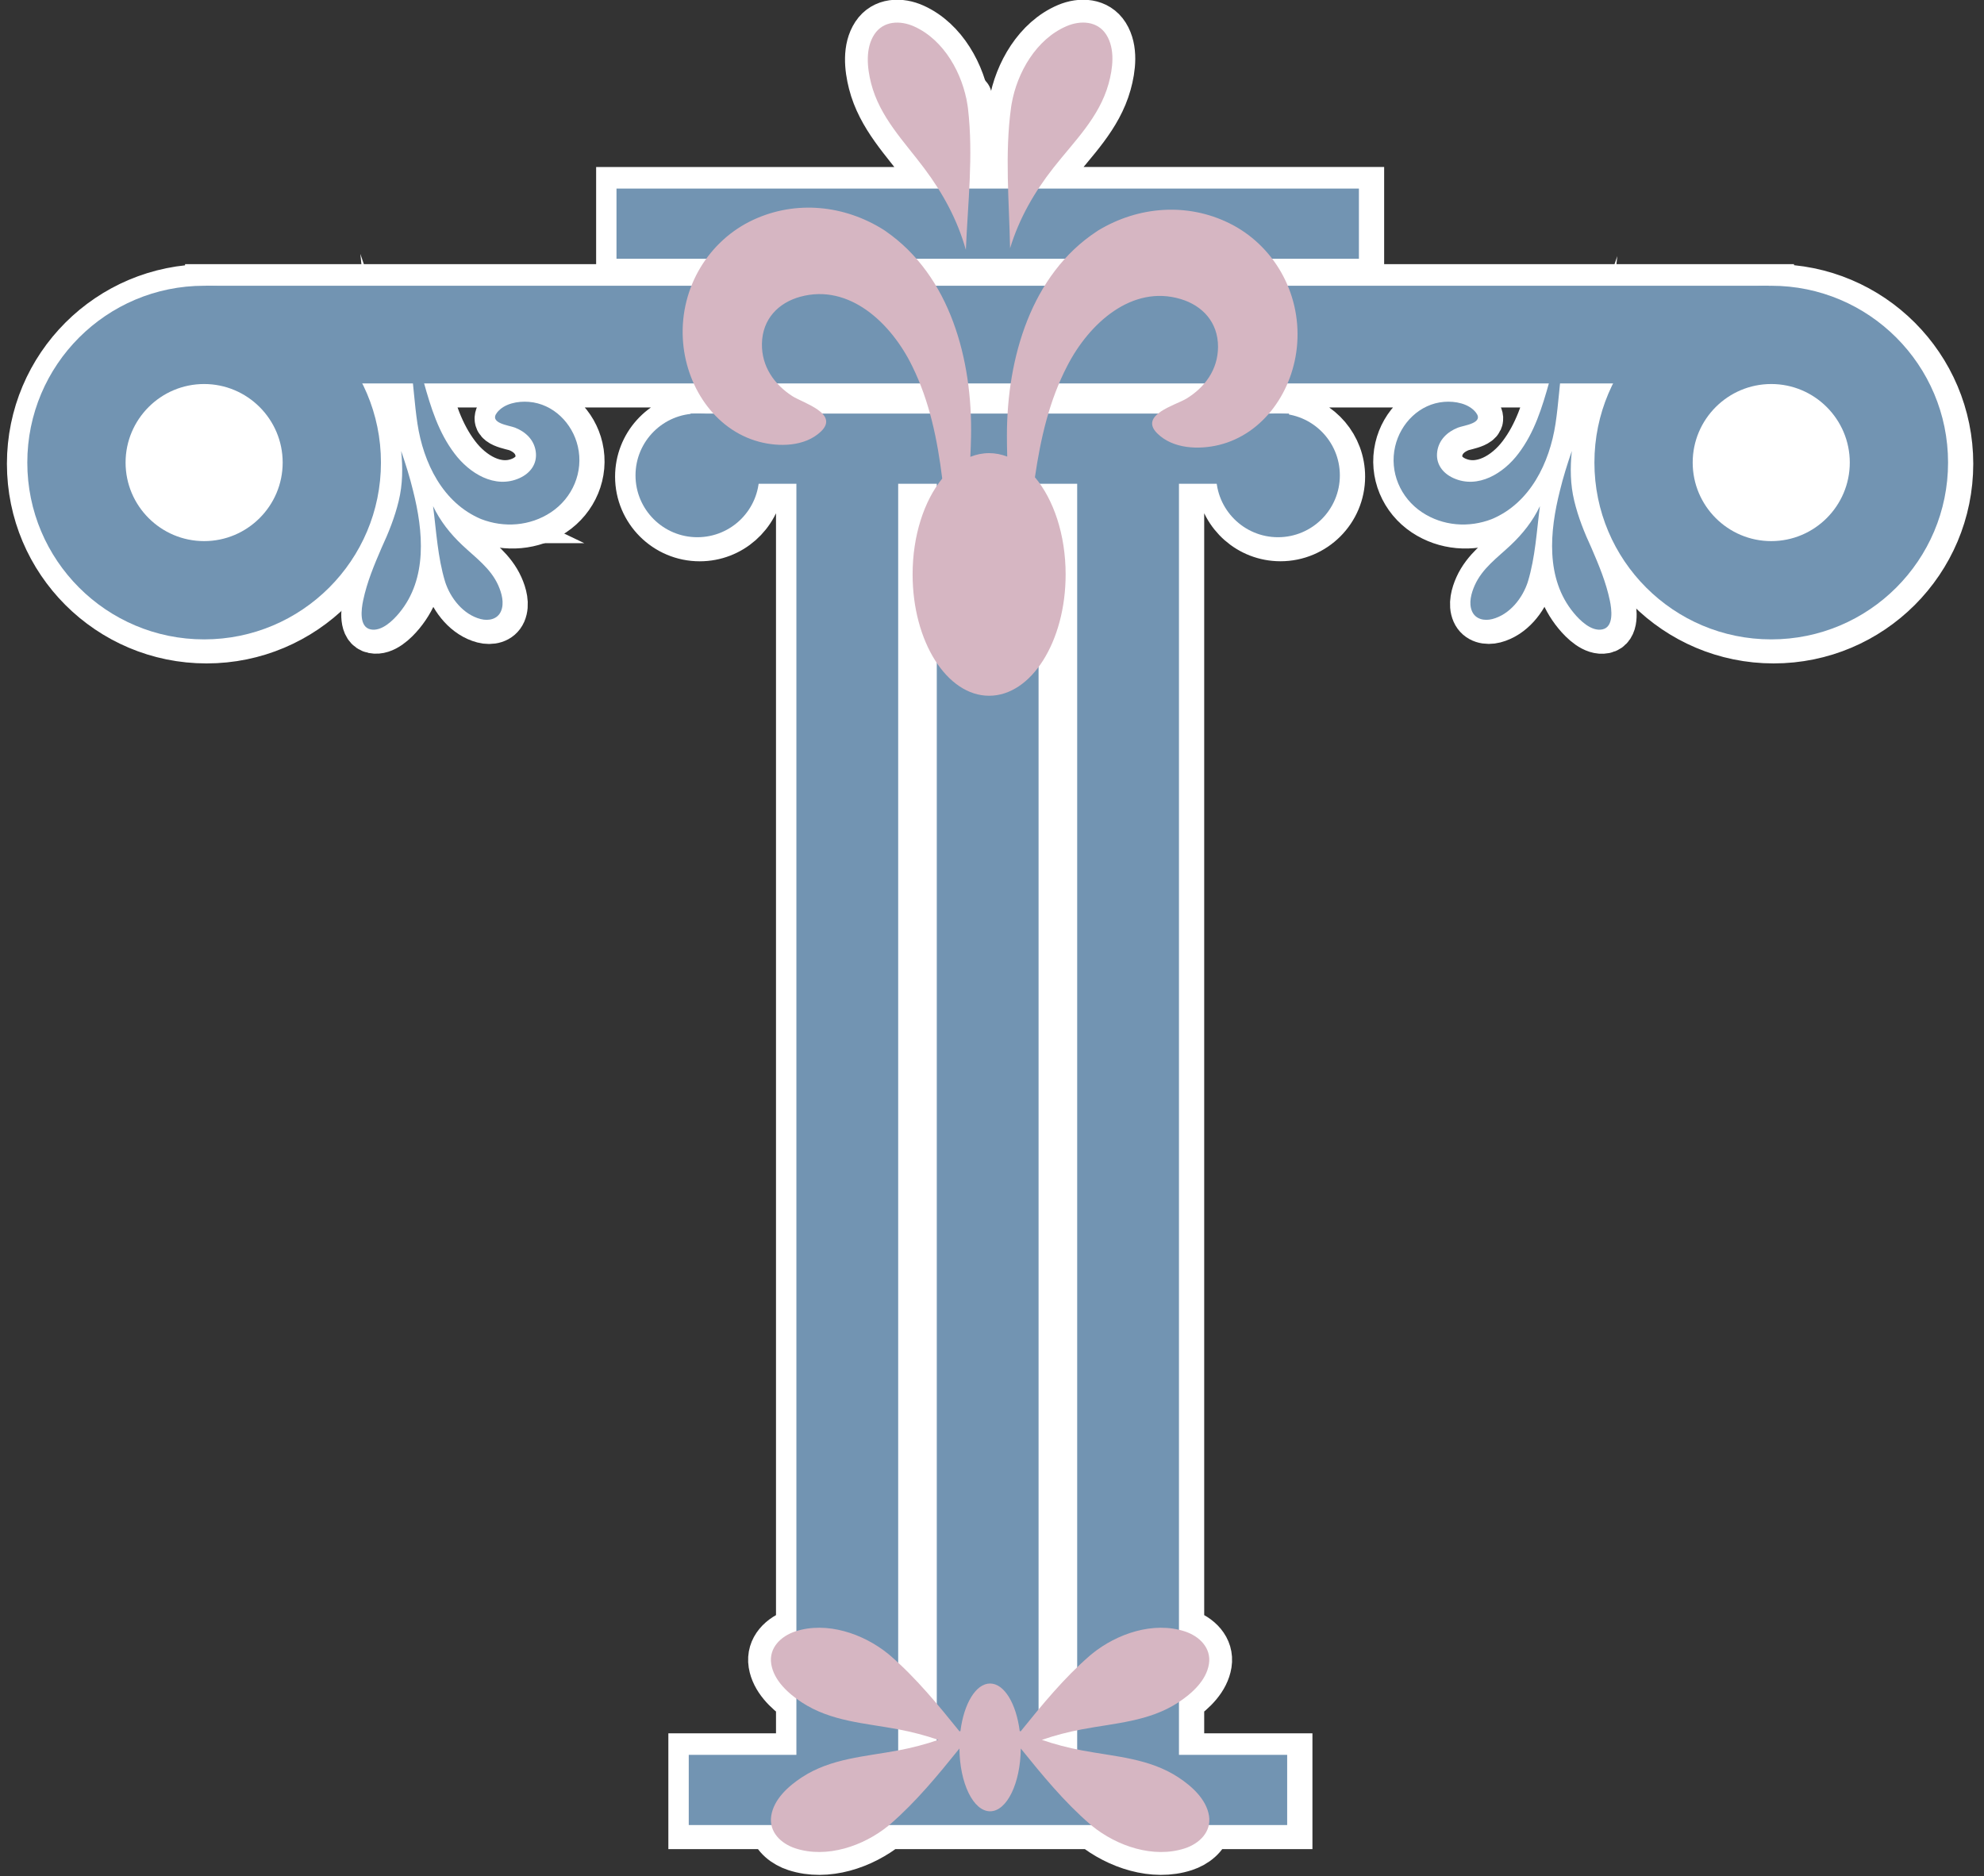 <?xml version="1.0" encoding="utf-8"?>
<!-- Generator: Adobe Illustrator 26.3.1, SVG Export Plug-In . SVG Version: 6.00 Build 0)  -->
<svg version="1.1" id="Layer_1" xmlns="http://www.w3.org/2000/svg" xmlns:xlink="http://www.w3.org/1999/xlink" x="0px" y="0px"
	 viewBox="0 0 565.28 534.64" style="enable-background:new 0 0 565.28 534.64;" xml:space="preserve">
<rect x="0" y="0" width="565.28" height="534.64" fill="#333333" stroke="none"/>
<style type="text/css">
	.st0{fill:#FFFFFF;stroke:#FFFFFF;stroke-width:13;stroke-miterlimit:10;}
	.st1{fill-rule:evenodd;clip-rule:evenodd;fill:#7294B2;}
	.st2{fill:#7294B2;}
	.st3{fill-rule:evenodd;clip-rule:evenodd;fill:#D6B6C2;}
	.st4{fill:#D6B6C2;}
</style>
<g>
	<g>
		<path class="st0" d="M505.36,81.77c-0.24,0-0.48,0.01-0.71,0.02v-0.02h-137.6c-1.12-2.75-2.58-5.33-4.33-7.69h25.15v-20h-92.2
			c1.39-2.14,2.88-4.24,4.49-6.29c5.97-7.6,13.02-14.32,15.7-23.91c1.22-4.37,1.92-9.91-0.62-13.97c-2.49-3.97-7.33-4.17-11.29-2.49
			c-8.66,3.68-14.15,13.21-15.71,22.17c-0.06,0.38-0.12,0.75-0.14,0.88c-1.09,7.82-1.09,15.7-0.86,23.59h-11.08
			c0.4-7.72,0.55-15.45-0.35-23.13c-0.02-0.13-0.07-0.5-0.12-0.88c-1.35-9-6.63-18.65-15.2-22.52c-3.93-1.78-8.77-1.68-11.35,2.23
			c-2.63,4-2.06,9.55-0.94,13.95c2.47,9.65,9.36,16.52,15.16,24.26c1.5,2,2.88,4.03,4.18,6.11h-91.19v20h24.64
			c-1.67,2.37-3.03,4.96-4.08,7.69H59.23v0.01c-0.13,0-0.25-0.01-0.38-0.01c-27.82,0-50.38,22.55-50.38,50.38
			s22.55,50.38,50.38,50.38s50.38-22.55,50.38-50.38c0-8.11-1.93-15.76-5.33-22.55h14.45c0.39,3.85,0.71,7.71,1.28,11.46
			c1.68,11.1,7.17,22.49,18.01,27.12c0.1,0.04,0.18,0.07,0.18,0.08c6.53,2.52,13.92,1.97,19.82-1.94c6.17-4.09,9.34-11.5,7.67-18.75
			c-1.53-6.64-6.99-12.17-13.96-12.72c-3.11-0.24-7.01,0.45-9.06,3.05c-2.39,3.06,3.39,3.62,5.13,4.3c2.99,1.17,5.38,3.41,5.88,6.7
			c0.54,3.52-1.47,6.25-4.59,7.67c-7.04,3.19-14.33-1.4-18.54-7c-4.5-5.92-6.67-12.9-8.66-19.97h76.32c1.48,3.18,3.43,6.1,5.78,8.59
			h-6.18v0.11c-8.82,0.96-15.68,8.43-15.68,17.51c0,9.73,7.89,17.62,17.62,17.62c8.92,0,16.27-6.63,17.44-15.23h10.79v326.36
			c-0.33,0.09-0.65,0.17-0.97,0.27c-4.1,1.34-7.61,4.68-6.88,9.3c0.7,4.37,4.31,7.88,7.85,10.35v15.89h-30.67v20h22.96
			c0.8,3.06,3.59,5.28,6.74,6.3c8.9,2.9,19.24-0.61,26.31-6.3h58.33c7.07,5.69,17.41,9.2,26.31,6.3c3.15-1.03,5.94-3.24,6.74-6.3
			h23.12v-20H336.6v-15.89c3.54-2.47,7.15-5.97,7.85-10.35c0.73-4.62-2.78-7.96-6.88-9.3c-0.32-0.1-0.65-0.18-0.97-0.27V138.19
			h10.79c1.17,8.6,8.52,15.23,17.44,15.23c9.73,0,17.62-7.89,17.62-17.62c0-8.66-6.26-15.85-14.5-17.32v-0.29h-6.72
			c2.23-2.52,4.06-5.43,5.45-8.59H442c-1.99,7.07-4.16,14.05-8.66,19.97c-4.2,5.6-11.5,10.19-18.54,7
			c-3.13-1.42-5.13-4.15-4.59-7.67c0.5-3.28,2.89-5.52,5.88-6.7c1.74-0.68,7.53-1.24,5.13-4.3c-2.04-2.6-5.95-3.3-9.06-3.05
			c-6.96,0.55-12.43,6.08-13.96,12.72c-1.67,7.26,1.5,14.66,7.67,18.75c5.89,3.91,13.29,4.46,19.82,1.94
			c0.01-0.01,0.08-0.04,0.18-0.08c10.85-4.63,16.33-16.02,18.01-27.12c0.57-3.76,0.9-7.61,1.28-11.46h15.13
			c-3.4,6.79-5.33,14.44-5.33,22.55c0,27.82,22.55,50.38,50.38,50.38s50.38-22.55,50.38-50.38S533.18,81.77,505.36,81.77z
			 M261.45,74.08h41.65c-2.12,2.38-4,4.96-5.66,7.69H266.9C265.3,79.05,263.49,76.47,261.45,74.08z M307.6,498.61
			c-3.69-0.73-7.28-1.67-10.75-2.87c3.48-1.2,7.06-2.14,10.75-2.87V498.61z M256.6,492.87c3.69,0.73,7.28,1.67,10.75,2.87
			c-3.48,1.2-7.06,2.14-10.75,2.87V492.87z M276.62,118.19c-0.12-2.86-0.35-5.73-0.72-8.59h12.04c-0.41,2.85-0.7,5.72-0.86,8.59
			H276.62z M225.79,112.88c-1.47-0.94-2.82-2.04-4-3.28h40.44c1.11,2.82,2.04,5.68,2.83,8.59h-30.45
			C232.68,115.79,227.71,114.11,225.79,112.88z M267.11,138.19c-4.35,6.32-7.09,15.38-7.09,25.48c0,10.48,2.94,19.86,7.59,26.19
			v296.39c-3.48-4.13-7.08-8.15-11-11.86v-336.2H267.11z M307.6,474.39c-3.92,3.71-7.52,7.72-11,11.86V189.06
			c4.31-6.32,7.02-15.35,7.02-25.4c0-10.04-2.71-19.08-7.02-25.39v-0.08h11V474.39z M338.02,113.59c-1.8,1.09-6.25,2.52-8.46,4.6
			h-30.97c0.85-2.91,1.84-5.77,3.01-8.59h41.25C341.47,111.15,339.84,112.48,338.02,113.59z"/>
		<path class="st0" d="M137.77,148.25c-0.04-0.02-0.08-0.04-0.12-0.06C137.22,148,136.31,147.63,137.77,148.25z"/>
		<path class="st0" d="M137.83,148.27c-0.02-0.01-0.04-0.01-0.06-0.02C137.82,148.27,137.83,148.27,137.83,148.27z"/>
		<path class="st0" d="M115,128.85c0.49,4.78,0.43,9.53-0.7,14.23c-1.12,4.65-2.88,9.05-4.89,13.37c-2.12,4.92-4.14,9.74-5.25,15.02
			c-0.5,2.4-1.22,7.53,2.16,8.21c3.14,0.63,6.36-2.55,8.15-4.72c8.09-9.78,6.83-23.27,3.93-34.77
			C117.47,136.35,116.27,132.59,115,128.85z"/>
		<path class="st0" d="M132.43,155.72c-3.45-3.26-6.3-6.84-8.36-11.14c0.93,7.13,1.31,14.39,3.37,21.31
			c0.03,0.09,0.08,0.24,0.13,0.4c1.53,4.62,5.2,9.22,10.07,10.48c2.23,0.58,4.77,0.08,5.77-2.21c1.02-2.35,0.21-5.22-0.78-7.43
			C140.45,162.25,136.19,159.26,132.43,155.72z"/>
		<path class="st0" d="M127.49,166.04c-0.02-0.05-0.03-0.11-0.04-0.16C127.41,165.75,127.4,165.75,127.49,166.04z"/>
		<path class="st0" d="M127.57,166.28c-0.03-0.08-0.06-0.16-0.08-0.24C127.88,167.26,127.72,166.76,127.57,166.28z"/>
		<path class="st0" d="M276.31,29c-0.32-2.37-0.2-1.4-0.08-0.47C276.26,28.69,276.29,28.84,276.31,29z"/>
		<path class="st0" d="M276.31,29c0.02,0.14,0.03,0.28,0.04,0.42C276.38,29.53,276.37,29.45,276.31,29z"/>
		<path class="st0" d="M425.76,148.25c-0.02,0.01-0.04,0.01-0.06,0.02C425.69,148.27,425.71,148.27,425.76,148.25z"/>
		<path class="st0" d="M425.88,148.19c-0.04,0.02-0.08,0.04-0.12,0.06C427.22,147.63,426.31,148,425.88,148.19z"/>
		<path class="st0" d="M454.13,156.46c-2.01-4.32-3.77-8.73-4.89-13.37c-1.14-4.7-1.19-9.45-0.7-14.23
			c-1.28,3.74-2.47,7.5-3.4,11.35c-2.9,11.49-4.16,24.99,3.93,34.77c1.79,2.17,5.01,5.35,8.15,4.72c3.38-0.67,2.67-5.8,2.16-8.21
			C458.27,166.2,456.24,161.38,454.13,156.46z"/>
		<path class="st0" d="M436.08,165.88c-0.02,0.05-0.03,0.11-0.04,0.16C436.12,165.75,436.12,165.75,436.08,165.88z"/>
		<path class="st0" d="M436.04,166.04c-0.03,0.08-0.06,0.16-0.08,0.24C435.8,166.76,435.65,167.26,436.04,166.04z"/>
		<path class="st0" d="M431.09,155.72c-3.76,3.55-8.02,6.54-10.2,11.39c-0.99,2.22-1.8,5.09-0.78,7.43c1,2.29,3.54,2.79,5.77,2.21
			c4.87-1.26,8.53-5.86,10.07-10.48c0.05-0.16,0.1-0.31,0.13-0.4c2.06-6.92,2.45-14.18,3.37-21.31
			C437.4,148.87,434.55,152.46,431.09,155.72z"/>
	</g>
	<g>
		<path class="st1" d="M275.54,28.18c0.02,0.15,0.05,0.31,0.08,0.47C275.3,26.28,275.42,27.25,275.54,28.18z"/>
		<path class="st1" d="M275.62,28.65c0.02,0.14,0.03,0.28,0.04,0.42C275.68,29.18,275.68,29.11,275.62,28.65z"/>
		<path class="st1" d="M288,28.19c0.02-0.15,0.06-0.31,0.09-0.47C288.23,26.8,288.38,25.83,288,28.19z"/>
		<path class="st1" d="M287.95,28.61c0.02-0.14,0.03-0.28,0.05-0.42C287.94,28.65,287.93,28.72,287.95,28.61z"/>
		<path class="st2" d="M310.14,518.39c-0.12-0.1-0.25-0.19-0.37-0.29C311.61,519.64,310.86,519,310.14,518.39z"/>
		<rect x="175.65" y="53.73" class="st2" width="211.53" height="20"/>
		<rect x="196.24" y="500.01" class="st2" width="170.5" height="20"/>
		
			<rect x="94.81" y="303.03" transform="matrix(2.974072e-11 -1 1 2.974072e-11 -36.122 598.944)" class="st2" width="373.21" height="29"/>
		
			<rect x="134.81" y="302.41" transform="matrix(2.974072e-11 -1 1 2.974072e-11 4.5 638.322)" class="st2" width="373.21" height="29"/>
		
			<rect x="54.81" y="302.41" transform="matrix(2.974072e-11 -1 1 2.974072e-11 -75.5 558.322)" class="st2" width="373.21" height="29"/>
		<g>
			<path class="st2" d="M504.66,109.42c12.34,0,22.38,10.04,22.38,22.38c0,12.34-10.04,22.38-22.38,22.38
				c-12.34,0-22.38-10.04-22.38-22.38C482.28,119.46,492.32,109.42,504.66,109.42 M504.66,81.42c-27.82,0-50.38,22.55-50.38,50.38
				s22.55,50.38,50.38,50.38c27.82,0,50.38-22.55,50.38-50.38S532.48,81.42,504.66,81.42L504.66,81.42z"/>
		</g>
		<rect x="58.54" y="81.42" class="st2" width="445.41" height="27.83"/>
		<g>
			<path class="st2" d="M58.16,109.42c12.34,0,22.38,10.04,22.38,22.38c0,12.34-10.04,22.38-22.38,22.38s-22.38-10.04-22.38-22.38
				C35.78,119.46,45.82,109.42,58.16,109.42 M58.16,81.42c-27.82,0-50.38,22.55-50.38,50.38s22.55,50.38,50.38,50.38
				s50.38-22.55,50.38-50.38S85.98,81.42,58.16,81.42L58.16,81.42z"/>
		</g>
		<rect x="196.76" y="117.84" class="st2" width="170.5" height="20"/>
		<circle class="st2" cx="198.69" cy="135.45" r="17.62"/>
		<circle class="st2" cx="364.13" cy="135.45" r="17.62"/>
		<g>
			<path class="st1" d="M137.08,147.9c-10.93-4.59-16.45-16.04-18.14-27.18c-1.71-11.3-1.23-23.49-6.76-33.84
				c0.26,0.39,0.51,0.78,0.76,1.18c7.86,12.72,7.42,29.12,16.56,41.16c4.2,5.6,11.5,10.19,18.54,7c3.13-1.42,5.13-4.15,4.59-7.67
				c-0.5-3.28-2.89-5.52-5.88-6.7c-1.74-0.68-7.53-1.24-5.13-4.3c2.04-2.6,5.95-3.3,9.06-3.05c6.96,0.55,12.43,6.08,13.96,12.72
				c1.67,7.26-1.5,14.66-7.67,18.75C151.04,149.9,143.62,150.44,137.08,147.9C135.06,147.05,137.57,148.09,137.08,147.9z"/>
			<path class="st1" d="M113.6,142.73c1.14-4.7,1.19-9.45,0.7-14.23c1.28,3.74,2.47,7.5,3.4,11.35c2.9,11.49,4.16,24.99-3.93,34.77
				c-1.79,2.17-5.01,5.35-8.15,4.72c-3.38-0.67-2.67-5.8-2.16-8.21c1.1-5.28,3.13-10.1,5.25-15.02
				C110.72,151.78,112.48,147.38,113.6,142.73z"/>
			<path class="st1" d="M126.8,165.69c-2.1-6.96-2.48-14.29-3.41-21.47c2.06,4.3,4.91,7.89,8.36,11.14
				c3.76,3.55,8.02,6.54,10.2,11.39c0.99,2.22,1.8,5.09,0.78,7.43c-1,2.29-3.54,2.79-5.77,2.21
				C131.99,175.12,128.28,170.39,126.8,165.69C126.46,164.56,127.49,167.87,126.8,165.69z"/>
		</g>
		<path class="st1" d="M250.81,63.62c0.03,0.02,0.07,0.04,0.1,0.06C250.82,63.62,250.8,63.61,250.81,63.62z"/>
		<path class="st1" d="M250.91,63.68c0.15,0.1,0.29,0.21,0.44,0.31C252.11,64.5,253.16,65.2,250.91,63.68z"/>
		<path class="st1" d="M311.88,63.77c0.03-0.02,0.07-0.04,0.1-0.06C311.99,63.71,311.97,63.72,311.88,63.77z"/>
		<path class="st1" d="M311.44,64.07c0.15-0.1,0.29-0.2,0.44-0.3C309.59,65.24,310.66,64.57,311.44,64.07z"/>
		<g>
			<path class="st1" d="M425.06,147.9c10.93-4.59,16.45-16.04,18.14-27.18c1.71-11.3,1.23-23.49,6.76-33.84
				c-0.26,0.39-0.51,0.78-0.76,1.18c-7.86,12.72-7.42,29.12-16.56,41.16c-4.2,5.6-11.5,10.19-18.54,7
				c-3.13-1.42-5.13-4.15-4.59-7.67c0.5-3.28,2.89-5.52,5.88-6.7c1.74-0.68,7.53-1.24,5.13-4.3c-2.04-2.6-5.95-3.3-9.06-3.05
				c-6.96,0.55-12.43,6.08-13.96,12.72c-1.67,7.26,1.5,14.66,7.67,18.75C411.1,149.9,418.52,150.44,425.06,147.9
				C427.08,147.05,424.57,148.09,425.06,147.9z"/>
			<path class="st1" d="M448.54,142.73c-1.14-4.7-1.19-9.45-0.7-14.23c-1.28,3.74-2.47,7.5-3.4,11.35
				c-2.9,11.49-4.16,24.99,3.93,34.77c1.79,2.17,5.01,5.35,8.15,4.72c3.38-0.67,2.67-5.8,2.16-8.21c-1.1-5.28-3.13-10.1-5.25-15.02
				C451.42,151.78,449.66,147.38,448.54,142.73z"/>
			<path class="st1" d="M435.34,165.69c2.1-6.96,2.48-14.29,3.41-21.47c-2.06,4.3-4.91,7.89-8.36,11.14
				c-3.76,3.55-8.02,6.54-10.2,11.39c-0.99,2.22-1.8,5.09-0.78,7.43c1,2.29,3.54,2.79,5.77,2.21
				C430.15,175.12,433.86,170.39,435.34,165.69C435.68,164.56,434.65,167.87,435.34,165.69z"/>
		</g>
		<path class="st2" d="M309.77,469.61c0.12-0.1,0.25-0.19,0.37-0.29C310.86,468.72,311.6,468.08,309.77,469.61z"/>
		<path class="st2" d="M309.54,469.82c0.08-0.07,0.15-0.14,0.23-0.21C309.34,469.98,309.35,469.98,309.54,469.82z"/>
		<path class="st2" d="M252.02,469.32c0.12,0.1,0.25,0.19,0.37,0.29C250.56,468.08,251.3,468.72,252.02,469.32z"/>
		<path class="st2" d="M252.39,469.61c0.08,0.07,0.15,0.14,0.23,0.21C252.81,469.98,252.82,469.98,252.39,469.61z"/>
		<path class="st2" d="M309.77,518.1c-0.08-0.07-0.15-0.14-0.23-0.21C309.35,517.74,309.34,517.73,309.77,518.1z"/>
		<path class="st2" d="M252.62,517.9c-0.08,0.07-0.15,0.14-0.23,0.21C252.82,517.73,252.81,517.74,252.62,517.9z"/>
		<path class="st2" d="M252.39,518.1c-0.12,0.1-0.25,0.19-0.37,0.29C251.3,519,250.56,519.64,252.39,518.1z"/>
	</g>
	<g>
		<g>
			<path class="st3" d="M263.35,47.98c5.32,7.1,9.43,14.63,11.84,23.21c0.57-13.39,2.17-26.87,0.61-40.24
				c-0.02-0.13-0.07-0.5-0.12-0.88c-1.35-9-6.63-18.65-15.2-22.52c-3.93-1.78-8.77-1.68-11.35,2.23c-2.63,4-2.06,9.55-0.94,13.95
				C250.66,33.37,257.56,40.24,263.35,47.98z"/>
			<path class="st3" d="M287.79,70.73c2.61-8.52,6.88-15.95,12.36-22.93c5.97-7.6,13.02-14.32,15.7-23.91
				c1.22-4.37,1.92-9.91-0.62-13.97c-2.49-3.97-7.33-4.17-11.29-2.49c-8.66,3.68-14.15,13.21-15.71,22.17
				c-0.06,0.38-0.12,0.75-0.14,0.88C286.23,43.82,287.53,57.33,287.79,70.73z"/>
		</g>
		<path class="st3" d="M350.2,63.58c-11.99-5.89-25.82-4.81-37.2,2.02c-0.02,0.02-0.26,0.17-0.55,0.36
			c-18.61,12.25-25.53,35.96-25.56,58c0,2.04,0.03,4.08,0.09,6.14c-1.66-0.64-3.39-0.99-5.17-0.99c-1.84,0-3.63,0.37-5.34,1.05
			c0.09-1.9,0.16-3.8,0.2-5.69c0.44-22.03-5.97-45.9-24.31-58.59c-0.28-0.19-0.52-0.35-0.54-0.37c-11.22-7.09-25.03-8.51-37.15-2.9
			c-12.68,5.87-20.89,19.19-20.12,33.84c0.7,13.41,9,25.99,21.66,29.4c5.64,1.52,13.07,1.48,17.67-2.88
			c5.39-5.13-5.1-8.17-8.09-10.08c-5.13-3.29-8.83-8.44-8.7-14.99c0.14-7.02,4.7-11.64,10.92-13.35
			c13.99-3.83,25.97,7.55,31.93,19.84c4.95,10.07,7.14,20.91,8.52,31.97c-5.14,6.32-8.44,16.2-8.44,27.31
			c0,19.09,9.76,34.57,21.8,34.57s21.8-15.48,21.8-34.57c0-11.33-3.44-21.38-8.75-27.69c1.62-11.01,4.04-21.76,9.2-31.7
			c6.22-12.14,18.44-23.24,32.34-19.07c6.17,1.85,10.64,6.58,10.63,13.6c-0.01,6.55-3.81,11.61-9.02,14.78
			c-3.03,1.84-13.58,4.63-8.3,9.89c4.5,4.47,11.92,4.68,17.6,3.3c12.73-3.11,21.3-15.49,22.28-28.88
			C370.67,83.25,362.75,69.74,350.2,63.58z"/>
		<path class="st4" d="M335.74,506.42c-8.33-5.46-18.05-5.89-27.55-7.69c-3.9-0.74-7.68-1.73-11.34-2.99
			c3.66-1.27,7.44-2.25,11.34-2.99c9.5-1.8,19.22-2.23,27.55-7.69c3.8-2.49,7.96-6.2,8.71-10.93c0.73-4.62-2.78-7.96-6.88-9.3
			c-8.94-2.92-19.35,0.65-26.42,6.38c-0.23,0.2-0.46,0.39-0.6,0.5c-7.41,6.41-13.61,14-19.76,21.62c-0.09-0.04-0.17-0.08-0.26-0.12
			c-0.99-7.78-4.39-13.53-8.44-13.53c-4.05,0-7.45,5.74-8.44,13.53c-0.09,0.04-0.17,0.08-0.26,0.12
			c-6.15-7.62-12.35-15.21-19.76-21.62c-0.14-0.11-0.36-0.3-0.6-0.5c-7.07-5.73-17.47-9.3-26.41-6.38c-4.1,1.34-7.61,4.68-6.88,9.3
			c0.75,4.73,4.92,8.44,8.71,10.93c8.33,5.46,18.05,5.89,27.55,7.69c3.9,0.74,7.68,1.73,11.34,2.99c-3.66,1.27-7.44,2.25-11.34,2.99
			c-9.5,1.8-19.22,2.23-27.55,7.69c-3.8,2.49-7.96,6.2-8.71,10.93c-0.73,4.62,2.78,7.96,6.88,9.3c8.94,2.92,19.35-0.65,26.42-6.38
			c0.23-0.2,0.46-0.39,0.6-0.5c7.39-6.4,13.59-13.97,19.72-21.57c0.08,9.91,3.96,17.89,8.74,17.89c4.78,0,8.65-7.98,8.74-17.89
			c6.14,7.6,12.33,15.17,19.73,21.57c0.14,0.11,0.36,0.3,0.6,0.5c7.07,5.74,17.47,9.3,26.42,6.38c4.1-1.34,7.61-4.68,6.88-9.3
			C343.7,512.63,339.54,508.92,335.74,506.42z"/>
	</g>
</g>
</svg>
